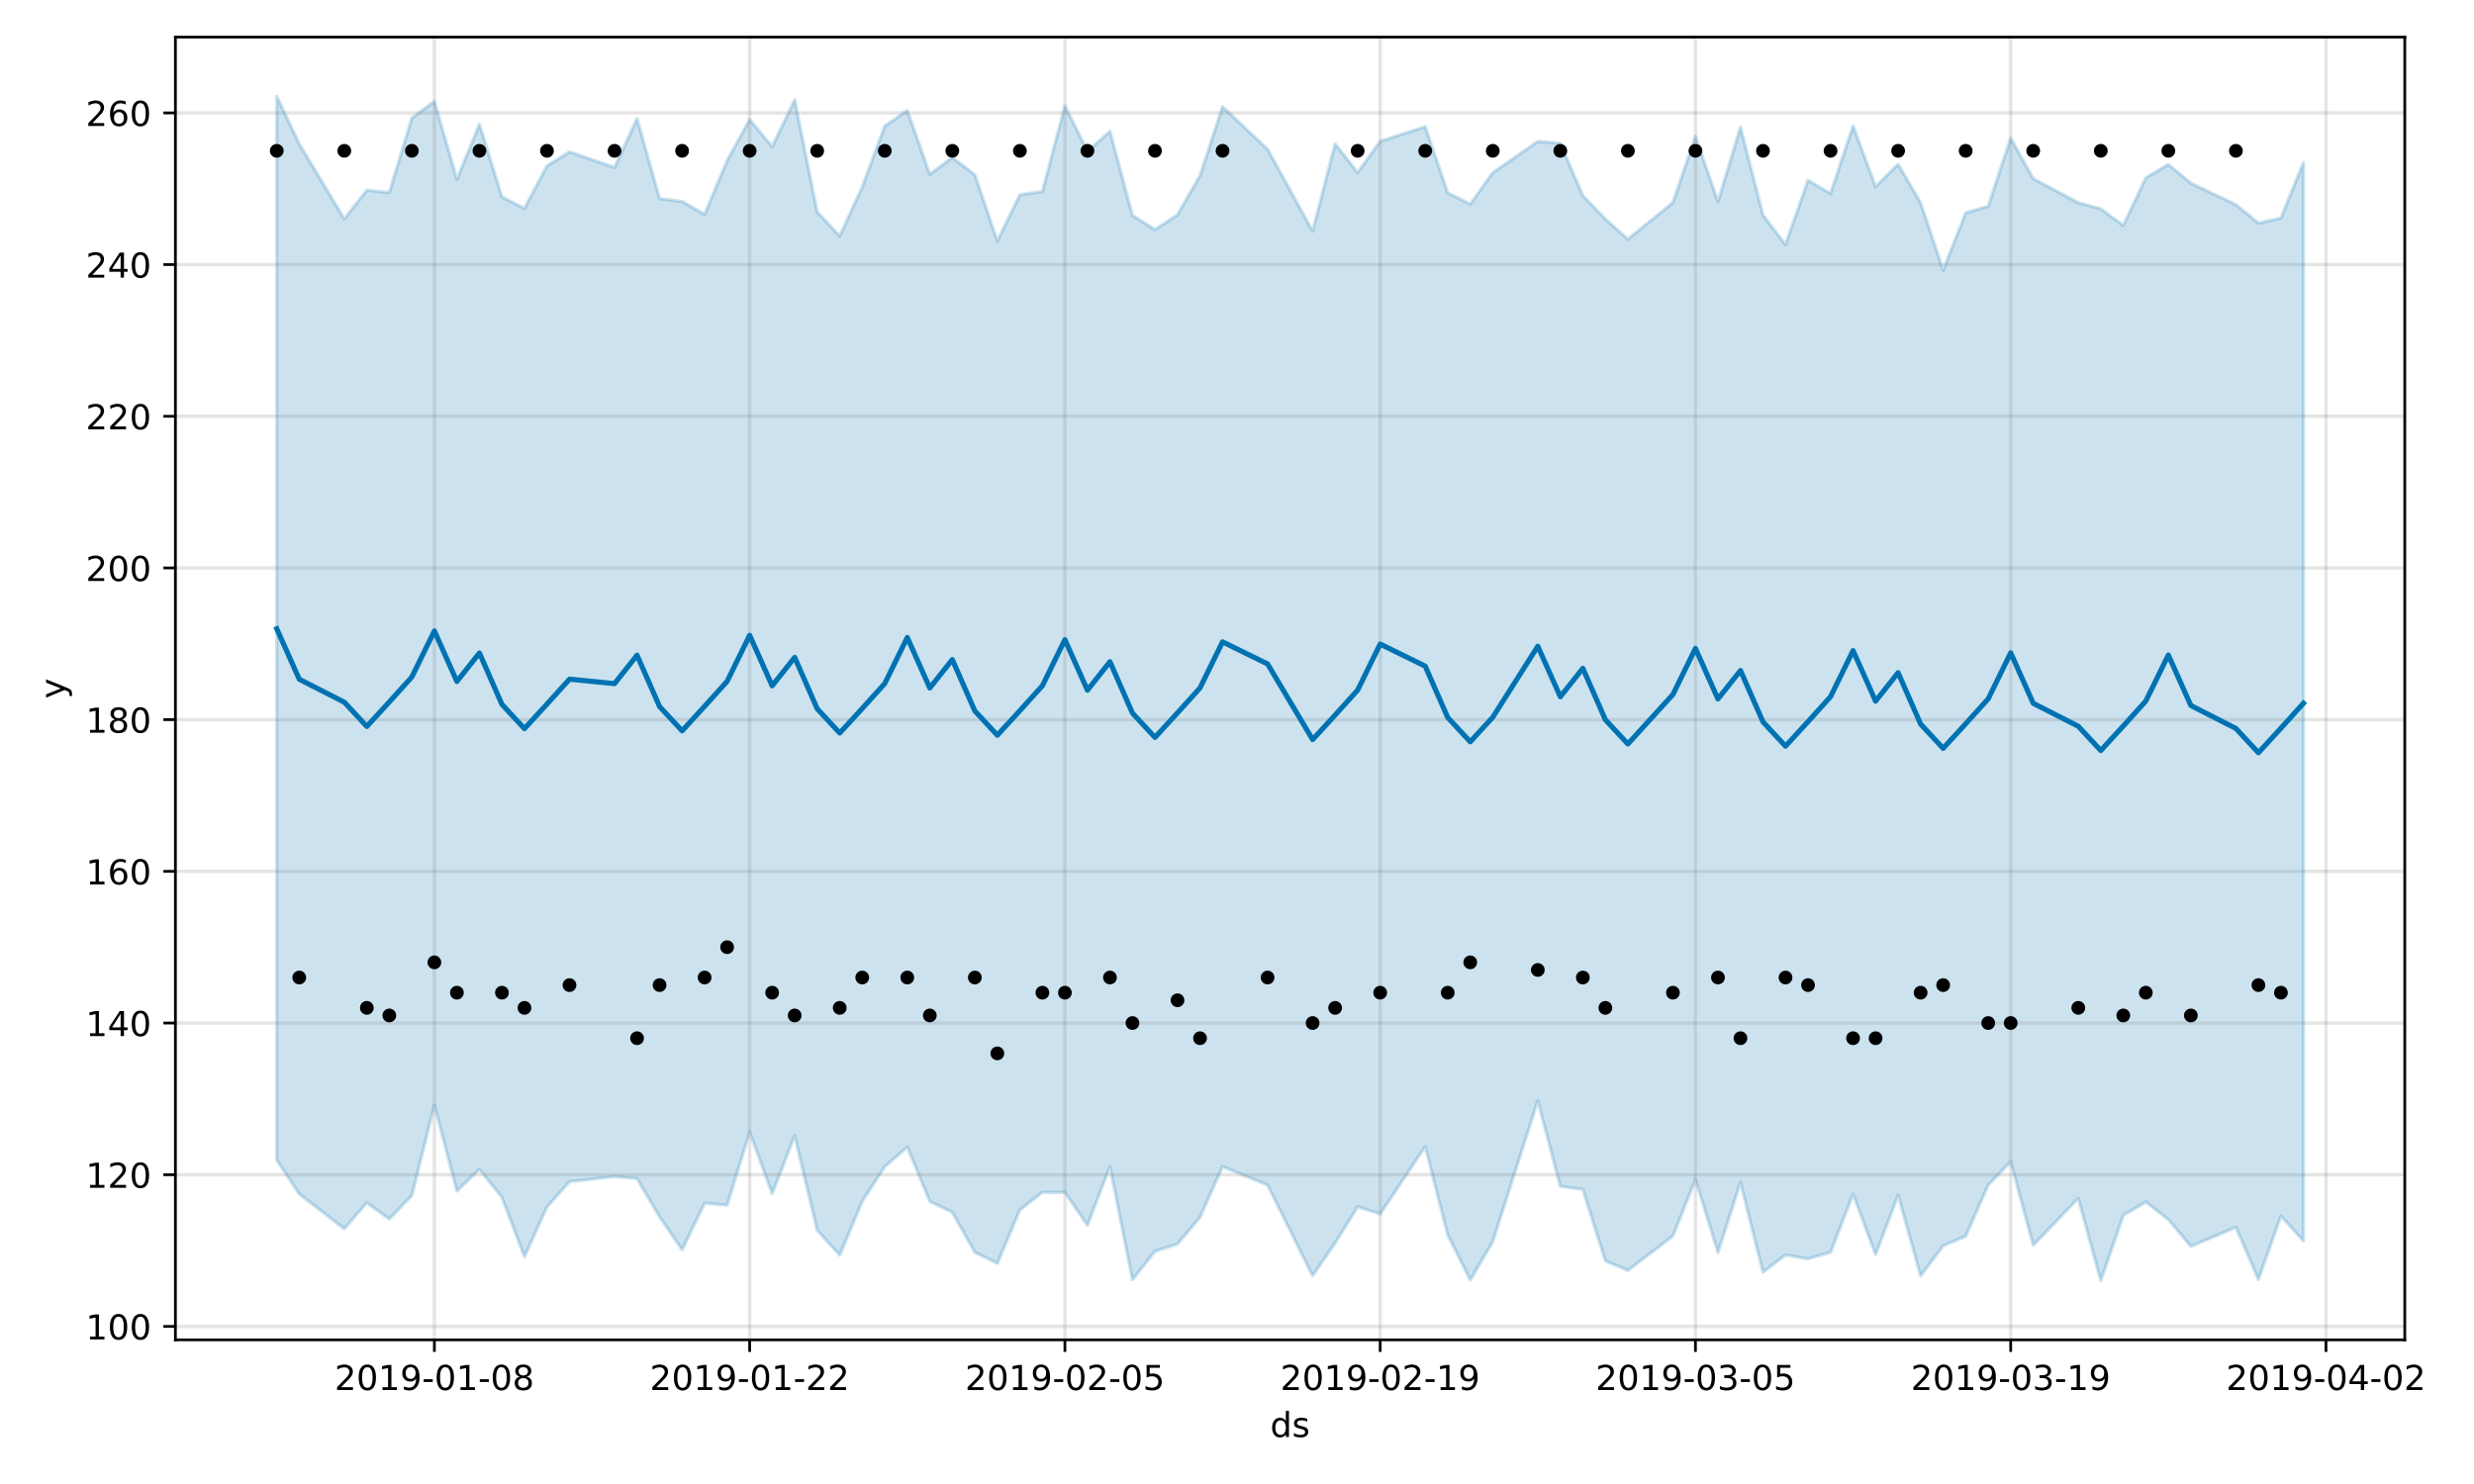 <?xml version="1.0" encoding="utf-8" standalone="no"?>
<!DOCTYPE svg PUBLIC "-//W3C//DTD SVG 1.1//EN"
  "http://www.w3.org/Graphics/SVG/1.1/DTD/svg11.dtd">
<!-- Created with matplotlib (https://matplotlib.org/) -->
<svg height="432pt" version="1.1" viewBox="0 0 720 432" width="720pt" xmlns="http://www.w3.org/2000/svg" xmlns:xlink="http://www.w3.org/1999/xlink">
 <defs>
  <style type="text/css">
*{stroke-linecap:butt;stroke-linejoin:round;}
  </style>
 </defs>
 <g id="figure_1">
  <g id="patch_1">
   <path d="M 0 432 
L 720 432 
L 720 0 
L 0 0 
z
" style="fill:#ffffff;"/>
  </g>
  <g id="axes_1">
   <g id="patch_2">
    <path d="M 51.05 390.04 
L 699.857 390.04 
L 699.857 10.8 
L 51.05 10.8 
z
" style="fill:#ffffff;"/>
   </g>
   <g id="PolyCollection_1">
    <defs>
     <path d="M 80.541 -403.962 
L 80.541 -94.329 
L 87.095 -84.42 
L 100.202 -74.292 
L 106.756 -81.876 
L 113.309 -77.112 
L 119.863 -84.005 
L 126.417 -110.288 
L 132.97 -85.303 
L 139.524 -91.617 
L 146.077 -83.42 
L 152.631 -66.187 
L 159.185 -80.624 
L 165.738 -88.008 
L 178.845 -89.482 
L 185.399 -88.886 
L 191.953 -77.776 
L 198.506 -68.164 
L 205.06 -81.708 
L 211.613 -81.183 
L 218.167 -102.446 
L 224.721 -84.527 
L 231.274 -101.37 
L 237.828 -73.856 
L 244.381 -66.621 
L 250.935 -82.275 
L 257.489 -92.359 
L 264.042 -98.105 
L 270.596 -82.26 
L 277.15 -79.098 
L 283.703 -67.437 
L 290.257 -64.248 
L 296.81 -79.76 
L 303.364 -84.911 
L 309.918 -84.879 
L 316.471 -75.334 
L 323.025 -92.404 
L 329.578 -59.464 
L 336.132 -67.742 
L 342.686 -69.881 
L 349.239 -77.648 
L 355.793 -92.385 
L 368.9 -87.018 
L 382.007 -60.613 
L 388.561 -70.166 
L 395.114 -80.692 
L 401.668 -78.612 
L 414.775 -98.223 
L 421.329 -72.513 
L 427.883 -59.352 
L 434.436 -70.549 
L 447.543 -111.569 
L 454.097 -86.638 
L 460.651 -85.751 
L 467.204 -64.939 
L 473.758 -62.167 
L 486.865 -72.183 
L 493.419 -88.655 
L 499.972 -67.426 
L 506.526 -87.795 
L 513.079 -61.684 
L 519.633 -66.649 
L 526.187 -65.567 
L 532.74 -67.45 
L 539.294 -84.355 
L 545.847 -66.795 
L 552.401 -84.058 
L 558.955 -60.572 
L 565.508 -69.362 
L 572.062 -72.117 
L 578.616 -87.032 
L 585.169 -93.804 
L 591.723 -69.492 
L 604.83 -83.149 
L 611.384 -59.198 
L 617.937 -78.224 
L 624.491 -82.105 
L 631.044 -76.986 
L 637.598 -69.177 
L 650.705 -74.734 
L 657.259 -59.528 
L 663.812 -78.037 
L 670.366 -70.747 
L 670.366 -384.684 
L 670.366 -384.684 
L 663.812 -368.532 
L 657.259 -367.051 
L 650.705 -372.425 
L 637.598 -378.675 
L 631.044 -384.131 
L 624.491 -380.229 
L 617.937 -366.36 
L 611.384 -371.208 
L 604.83 -373.003 
L 591.723 -379.995 
L 585.169 -391.754 
L 578.616 -372.003 
L 572.062 -370.017 
L 565.508 -353.325 
L 558.955 -372.971 
L 552.401 -384.17 
L 545.847 -377.689 
L 539.294 -395.362 
L 532.74 -375.651 
L 526.187 -379.505 
L 519.633 -360.803 
L 513.079 -369.397 
L 506.526 -394.95 
L 499.972 -373.289 
L 493.419 -392.345 
L 486.865 -373.047 
L 473.758 -362.366 
L 467.204 -368.241 
L 460.651 -375.062 
L 454.097 -390.274 
L 447.543 -390.826 
L 434.436 -381.725 
L 427.883 -372.571 
L 421.329 -375.88 
L 414.775 -395.126 
L 401.668 -390.869 
L 395.114 -381.763 
L 388.561 -390.121 
L 382.007 -364.737 
L 368.9 -388.558 
L 355.793 -400.92 
L 349.239 -380.92 
L 342.686 -369.478 
L 336.132 -365.158 
L 329.578 -369.292 
L 323.025 -393.773 
L 316.471 -387.956 
L 309.918 -401.193 
L 303.364 -376.258 
L 296.81 -375.306 
L 290.257 -361.855 
L 283.703 -381.124 
L 277.15 -386.17 
L 270.596 -381.259 
L 264.042 -399.832 
L 257.489 -395.312 
L 250.935 -377.587 
L 244.381 -363.301 
L 237.828 -370.303 
L 231.274 -402.946 
L 224.721 -389.294 
L 218.167 -397.215 
L 211.613 -385.216 
L 205.06 -369.594 
L 198.506 -373.355 
L 191.953 -374.201 
L 185.399 -397.464 
L 178.845 -383.261 
L 165.738 -387.783 
L 159.185 -383.701 
L 152.631 -371.343 
L 146.077 -374.663 
L 139.524 -395.828 
L 132.97 -379.796 
L 126.417 -402.475 
L 119.863 -397.676 
L 113.309 -375.949 
L 106.756 -376.642 
L 100.202 -368.278 
L 87.095 -390.109 
L 80.541 -403.962 
z
" id="m419f9f0b52" style="stroke:#0072b2;stroke-opacity:0.2;"/>
    </defs>
    <g clip-path="url(#p63f353ffbd)">
     <use style="fill:#0072b2;fill-opacity:0.2;stroke:#0072b2;stroke-opacity:0.2;" x="0" xlink:href="#m419f9f0b52" y="432"/>
    </g>
   </g>
   <g id="matplotlib.axis_1">
    <g id="xtick_1">
     <g id="line2d_1">
      <path clip-path="url(#p63f353ffbd)" d="M 126.417 390.04 
L 126.417 10.8 
" style="fill:none;stroke:#808080;stroke-linecap:square;stroke-opacity:0.2;"/>
     </g>
     <g id="line2d_2">
      <defs>
       <path d="M 0 0 
L 0 3.5 
" id="ma4533a8d5e" style="stroke:#000000;stroke-width:0.8;"/>
      </defs>
      <g>
       <use style="stroke:#000000;stroke-width:0.8;" x="126.417" xlink:href="#ma4533a8d5e" y="390.04"/>
      </g>
     </g>
     <g id="text_1">
      <!-- 2019-01-08 -->
      <defs>
       <path d="M 19.188 8.297 
L 53.609 8.297 
L 53.609 0 
L 7.328 0 
L 7.328 8.297 
Q 12.938 14.109 22.625 23.891 
Q 32.328 33.688 34.812 36.531 
Q 39.547 41.844 41.422 45.531 
Q 43.312 49.219 43.312 52.781 
Q 43.312 58.594 39.234 62.25 
Q 35.156 65.922 28.609 65.922 
Q 23.969 65.922 18.812 64.312 
Q 13.672 62.703 7.812 59.422 
L 7.812 69.391 
Q 13.766 71.781 18.938 73 
Q 24.125 74.219 28.422 74.219 
Q 39.75 74.219 46.484 68.547 
Q 53.219 62.891 53.219 53.422 
Q 53.219 48.922 51.531 44.891 
Q 49.859 40.875 45.406 35.406 
Q 44.188 33.984 37.641 27.219 
Q 31.109 20.453 19.188 8.297 
z
" id="DejaVuSans-50"/>
       <path d="M 31.781 66.406 
Q 24.172 66.406 20.328 58.906 
Q 16.5 51.422 16.5 36.375 
Q 16.5 21.391 20.328 13.891 
Q 24.172 6.391 31.781 6.391 
Q 39.453 6.391 43.281 13.891 
Q 47.125 21.391 47.125 36.375 
Q 47.125 51.422 43.281 58.906 
Q 39.453 66.406 31.781 66.406 
z
M 31.781 74.219 
Q 44.047 74.219 50.516 64.516 
Q 56.984 54.828 56.984 36.375 
Q 56.984 17.969 50.516 8.266 
Q 44.047 -1.422 31.781 -1.422 
Q 19.531 -1.422 13.062 8.266 
Q 6.594 17.969 6.594 36.375 
Q 6.594 54.828 13.062 64.516 
Q 19.531 74.219 31.781 74.219 
z
" id="DejaVuSans-48"/>
       <path d="M 12.406 8.297 
L 28.516 8.297 
L 28.516 63.922 
L 10.984 60.406 
L 10.984 69.391 
L 28.422 72.906 
L 38.281 72.906 
L 38.281 8.297 
L 54.391 8.297 
L 54.391 0 
L 12.406 0 
z
" id="DejaVuSans-49"/>
       <path d="M 10.984 1.516 
L 10.984 10.5 
Q 14.703 8.734 18.5 7.812 
Q 22.312 6.891 25.984 6.891 
Q 35.75 6.891 40.891 13.453 
Q 46.047 20.016 46.781 33.406 
Q 43.953 29.203 39.594 26.953 
Q 35.25 24.703 29.984 24.703 
Q 19.047 24.703 12.672 31.312 
Q 6.297 37.938 6.297 49.422 
Q 6.297 60.641 12.938 67.422 
Q 19.578 74.219 30.609 74.219 
Q 43.266 74.219 49.922 64.516 
Q 56.594 54.828 56.594 36.375 
Q 56.594 19.141 48.406 8.859 
Q 40.234 -1.422 26.422 -1.422 
Q 22.703 -1.422 18.891 -0.688 
Q 15.094 0.047 10.984 1.516 
z
M 30.609 32.422 
Q 37.25 32.422 41.125 36.953 
Q 45.016 41.5 45.016 49.422 
Q 45.016 57.281 41.125 61.844 
Q 37.25 66.406 30.609 66.406 
Q 23.969 66.406 20.094 61.844 
Q 16.219 57.281 16.219 49.422 
Q 16.219 41.5 20.094 36.953 
Q 23.969 32.422 30.609 32.422 
z
" id="DejaVuSans-57"/>
       <path d="M 4.891 31.391 
L 31.203 31.391 
L 31.203 23.391 
L 4.891 23.391 
z
" id="DejaVuSans-45"/>
       <path d="M 31.781 34.625 
Q 24.75 34.625 20.719 30.859 
Q 16.703 27.094 16.703 20.516 
Q 16.703 13.922 20.719 10.156 
Q 24.75 6.391 31.781 6.391 
Q 38.812 6.391 42.859 10.172 
Q 46.922 13.969 46.922 20.516 
Q 46.922 27.094 42.891 30.859 
Q 38.875 34.625 31.781 34.625 
z
M 21.922 38.812 
Q 15.578 40.375 12.031 44.719 
Q 8.5 49.078 8.5 55.328 
Q 8.5 64.062 14.719 69.141 
Q 20.953 74.219 31.781 74.219 
Q 42.672 74.219 48.875 69.141 
Q 55.078 64.062 55.078 55.328 
Q 55.078 49.078 51.531 44.719 
Q 48 40.375 41.703 38.812 
Q 48.828 37.156 52.797 32.312 
Q 56.781 27.484 56.781 20.516 
Q 56.781 9.906 50.312 4.234 
Q 43.844 -1.422 31.781 -1.422 
Q 19.734 -1.422 13.25 4.234 
Q 6.781 9.906 6.781 20.516 
Q 6.781 27.484 10.781 32.312 
Q 14.797 37.156 21.922 38.812 
z
M 18.312 54.391 
Q 18.312 48.734 21.844 45.562 
Q 25.391 42.391 31.781 42.391 
Q 38.141 42.391 41.719 45.562 
Q 45.312 48.734 45.312 54.391 
Q 45.312 60.062 41.719 63.234 
Q 38.141 66.406 31.781 66.406 
Q 25.391 66.406 21.844 63.234 
Q 18.312 60.062 18.312 54.391 
z
" id="DejaVuSans-56"/>
      </defs>
      <g transform="translate(97.359 404.638)scale(0.1 -0.1)">
       <use xlink:href="#DejaVuSans-50"/>
       <use x="63.623" xlink:href="#DejaVuSans-48"/>
       <use x="127.246" xlink:href="#DejaVuSans-49"/>
       <use x="190.869" xlink:href="#DejaVuSans-57"/>
       <use x="254.492" xlink:href="#DejaVuSans-45"/>
       <use x="290.576" xlink:href="#DejaVuSans-48"/>
       <use x="354.199" xlink:href="#DejaVuSans-49"/>
       <use x="417.822" xlink:href="#DejaVuSans-45"/>
       <use x="453.906" xlink:href="#DejaVuSans-48"/>
       <use x="517.529" xlink:href="#DejaVuSans-56"/>
      </g>
     </g>
    </g>
    <g id="xtick_2">
     <g id="line2d_3">
      <path clip-path="url(#p63f353ffbd)" d="M 218.167 390.04 
L 218.167 10.8 
" style="fill:none;stroke:#808080;stroke-linecap:square;stroke-opacity:0.2;"/>
     </g>
     <g id="line2d_4">
      <g>
       <use style="stroke:#000000;stroke-width:0.8;" x="218.167" xlink:href="#ma4533a8d5e" y="390.04"/>
      </g>
     </g>
     <g id="text_2">
      <!-- 2019-01-22 -->
      <g transform="translate(189.109 404.638)scale(0.1 -0.1)">
       <use xlink:href="#DejaVuSans-50"/>
       <use x="63.623" xlink:href="#DejaVuSans-48"/>
       <use x="127.246" xlink:href="#DejaVuSans-49"/>
       <use x="190.869" xlink:href="#DejaVuSans-57"/>
       <use x="254.492" xlink:href="#DejaVuSans-45"/>
       <use x="290.576" xlink:href="#DejaVuSans-48"/>
       <use x="354.199" xlink:href="#DejaVuSans-49"/>
       <use x="417.822" xlink:href="#DejaVuSans-45"/>
       <use x="453.906" xlink:href="#DejaVuSans-50"/>
       <use x="517.529" xlink:href="#DejaVuSans-50"/>
      </g>
     </g>
    </g>
    <g id="xtick_3">
     <g id="line2d_5">
      <path clip-path="url(#p63f353ffbd)" d="M 309.918 390.04 
L 309.918 10.8 
" style="fill:none;stroke:#808080;stroke-linecap:square;stroke-opacity:0.2;"/>
     </g>
     <g id="line2d_6">
      <g>
       <use style="stroke:#000000;stroke-width:0.8;" x="309.918" xlink:href="#ma4533a8d5e" y="390.04"/>
      </g>
     </g>
     <g id="text_3">
      <!-- 2019-02-05 -->
      <defs>
       <path d="M 10.797 72.906 
L 49.516 72.906 
L 49.516 64.594 
L 19.828 64.594 
L 19.828 46.734 
Q 21.969 47.469 24.109 47.828 
Q 26.266 48.188 28.422 48.188 
Q 40.625 48.188 47.75 41.5 
Q 54.891 34.812 54.891 23.391 
Q 54.891 11.625 47.562 5.094 
Q 40.234 -1.422 26.906 -1.422 
Q 22.312 -1.422 17.547 -0.641 
Q 12.797 0.141 7.719 1.703 
L 7.719 11.625 
Q 12.109 9.234 16.797 8.062 
Q 21.484 6.891 26.703 6.891 
Q 35.156 6.891 40.078 11.328 
Q 45.016 15.766 45.016 23.391 
Q 45.016 31 40.078 35.438 
Q 35.156 39.891 26.703 39.891 
Q 22.75 39.891 18.812 39.016 
Q 14.891 38.141 10.797 36.281 
z
" id="DejaVuSans-53"/>
      </defs>
      <g transform="translate(280.86 404.638)scale(0.1 -0.1)">
       <use xlink:href="#DejaVuSans-50"/>
       <use x="63.623" xlink:href="#DejaVuSans-48"/>
       <use x="127.246" xlink:href="#DejaVuSans-49"/>
       <use x="190.869" xlink:href="#DejaVuSans-57"/>
       <use x="254.492" xlink:href="#DejaVuSans-45"/>
       <use x="290.576" xlink:href="#DejaVuSans-48"/>
       <use x="354.199" xlink:href="#DejaVuSans-50"/>
       <use x="417.822" xlink:href="#DejaVuSans-45"/>
       <use x="453.906" xlink:href="#DejaVuSans-48"/>
       <use x="517.529" xlink:href="#DejaVuSans-53"/>
      </g>
     </g>
    </g>
    <g id="xtick_4">
     <g id="line2d_7">
      <path clip-path="url(#p63f353ffbd)" d="M 401.668 390.04 
L 401.668 10.8 
" style="fill:none;stroke:#808080;stroke-linecap:square;stroke-opacity:0.2;"/>
     </g>
     <g id="line2d_8">
      <g>
       <use style="stroke:#000000;stroke-width:0.8;" x="401.668" xlink:href="#ma4533a8d5e" y="390.04"/>
      </g>
     </g>
     <g id="text_4">
      <!-- 2019-02-19 -->
      <g transform="translate(372.61 404.638)scale(0.1 -0.1)">
       <use xlink:href="#DejaVuSans-50"/>
       <use x="63.623" xlink:href="#DejaVuSans-48"/>
       <use x="127.246" xlink:href="#DejaVuSans-49"/>
       <use x="190.869" xlink:href="#DejaVuSans-57"/>
       <use x="254.492" xlink:href="#DejaVuSans-45"/>
       <use x="290.576" xlink:href="#DejaVuSans-48"/>
       <use x="354.199" xlink:href="#DejaVuSans-50"/>
       <use x="417.822" xlink:href="#DejaVuSans-45"/>
       <use x="453.906" xlink:href="#DejaVuSans-49"/>
       <use x="517.529" xlink:href="#DejaVuSans-57"/>
      </g>
     </g>
    </g>
    <g id="xtick_5">
     <g id="line2d_9">
      <path clip-path="url(#p63f353ffbd)" d="M 493.419 390.04 
L 493.419 10.8 
" style="fill:none;stroke:#808080;stroke-linecap:square;stroke-opacity:0.2;"/>
     </g>
     <g id="line2d_10">
      <g>
       <use style="stroke:#000000;stroke-width:0.8;" x="493.419" xlink:href="#ma4533a8d5e" y="390.04"/>
      </g>
     </g>
     <g id="text_5">
      <!-- 2019-03-05 -->
      <defs>
       <path d="M 40.578 39.312 
Q 47.656 37.797 51.625 33 
Q 55.609 28.219 55.609 21.188 
Q 55.609 10.406 48.188 4.484 
Q 40.766 -1.422 27.094 -1.422 
Q 22.516 -1.422 17.656 -0.516 
Q 12.797 0.391 7.625 2.203 
L 7.625 11.719 
Q 11.719 9.328 16.594 8.109 
Q 21.484 6.891 26.812 6.891 
Q 36.078 6.891 40.938 10.547 
Q 45.797 14.203 45.797 21.188 
Q 45.797 27.641 41.281 31.266 
Q 36.766 34.906 28.719 34.906 
L 20.219 34.906 
L 20.219 43.016 
L 29.109 43.016 
Q 36.375 43.016 40.234 45.922 
Q 44.094 48.828 44.094 54.297 
Q 44.094 59.906 40.109 62.906 
Q 36.141 65.922 28.719 65.922 
Q 24.656 65.922 20.016 65.031 
Q 15.375 64.156 9.812 62.312 
L 9.812 71.094 
Q 15.438 72.656 20.344 73.438 
Q 25.25 74.219 29.594 74.219 
Q 40.828 74.219 47.359 69.109 
Q 53.906 64.016 53.906 55.328 
Q 53.906 49.266 50.438 45.094 
Q 46.969 40.922 40.578 39.312 
z
" id="DejaVuSans-51"/>
      </defs>
      <g transform="translate(464.361 404.638)scale(0.1 -0.1)">
       <use xlink:href="#DejaVuSans-50"/>
       <use x="63.623" xlink:href="#DejaVuSans-48"/>
       <use x="127.246" xlink:href="#DejaVuSans-49"/>
       <use x="190.869" xlink:href="#DejaVuSans-57"/>
       <use x="254.492" xlink:href="#DejaVuSans-45"/>
       <use x="290.576" xlink:href="#DejaVuSans-48"/>
       <use x="354.199" xlink:href="#DejaVuSans-51"/>
       <use x="417.822" xlink:href="#DejaVuSans-45"/>
       <use x="453.906" xlink:href="#DejaVuSans-48"/>
       <use x="517.529" xlink:href="#DejaVuSans-53"/>
      </g>
     </g>
    </g>
    <g id="xtick_6">
     <g id="line2d_11">
      <path clip-path="url(#p63f353ffbd)" d="M 585.169 390.04 
L 585.169 10.8 
" style="fill:none;stroke:#808080;stroke-linecap:square;stroke-opacity:0.2;"/>
     </g>
     <g id="line2d_12">
      <g>
       <use style="stroke:#000000;stroke-width:0.8;" x="585.169" xlink:href="#ma4533a8d5e" y="390.04"/>
      </g>
     </g>
     <g id="text_6">
      <!-- 2019-03-19 -->
      <g transform="translate(556.111 404.638)scale(0.1 -0.1)">
       <use xlink:href="#DejaVuSans-50"/>
       <use x="63.623" xlink:href="#DejaVuSans-48"/>
       <use x="127.246" xlink:href="#DejaVuSans-49"/>
       <use x="190.869" xlink:href="#DejaVuSans-57"/>
       <use x="254.492" xlink:href="#DejaVuSans-45"/>
       <use x="290.576" xlink:href="#DejaVuSans-48"/>
       <use x="354.199" xlink:href="#DejaVuSans-51"/>
       <use x="417.822" xlink:href="#DejaVuSans-45"/>
       <use x="453.906" xlink:href="#DejaVuSans-49"/>
       <use x="517.529" xlink:href="#DejaVuSans-57"/>
      </g>
     </g>
    </g>
    <g id="xtick_7">
     <g id="line2d_13">
      <path clip-path="url(#p63f353ffbd)" d="M 676.92 390.04 
L 676.92 10.8 
" style="fill:none;stroke:#808080;stroke-linecap:square;stroke-opacity:0.2;"/>
     </g>
     <g id="line2d_14">
      <g>
       <use style="stroke:#000000;stroke-width:0.8;" x="676.92" xlink:href="#ma4533a8d5e" y="390.04"/>
      </g>
     </g>
     <g id="text_7">
      <!-- 2019-04-02 -->
      <defs>
       <path d="M 37.797 64.312 
L 12.891 25.391 
L 37.797 25.391 
z
M 35.203 72.906 
L 47.609 72.906 
L 47.609 25.391 
L 58.016 25.391 
L 58.016 17.188 
L 47.609 17.188 
L 47.609 0 
L 37.797 0 
L 37.797 17.188 
L 4.891 17.188 
L 4.891 26.703 
z
" id="DejaVuSans-52"/>
      </defs>
      <g transform="translate(647.862 404.638)scale(0.1 -0.1)">
       <use xlink:href="#DejaVuSans-50"/>
       <use x="63.623" xlink:href="#DejaVuSans-48"/>
       <use x="127.246" xlink:href="#DejaVuSans-49"/>
       <use x="190.869" xlink:href="#DejaVuSans-57"/>
       <use x="254.492" xlink:href="#DejaVuSans-45"/>
       <use x="290.576" xlink:href="#DejaVuSans-48"/>
       <use x="354.199" xlink:href="#DejaVuSans-52"/>
       <use x="417.822" xlink:href="#DejaVuSans-45"/>
       <use x="453.906" xlink:href="#DejaVuSans-48"/>
       <use x="517.529" xlink:href="#DejaVuSans-50"/>
      </g>
     </g>
    </g>
    <g id="text_8">
     <!-- ds -->
     <defs>
      <path d="M 45.406 46.391 
L 45.406 75.984 
L 54.391 75.984 
L 54.391 0 
L 45.406 0 
L 45.406 8.203 
Q 42.578 3.328 38.25 0.953 
Q 33.938 -1.422 27.875 -1.422 
Q 17.969 -1.422 11.734 6.484 
Q 5.516 14.406 5.516 27.297 
Q 5.516 40.188 11.734 48.094 
Q 17.969 56 27.875 56 
Q 33.938 56 38.25 53.625 
Q 42.578 51.266 45.406 46.391 
z
M 14.797 27.297 
Q 14.797 17.391 18.875 11.75 
Q 22.953 6.109 30.078 6.109 
Q 37.203 6.109 41.297 11.75 
Q 45.406 17.391 45.406 27.297 
Q 45.406 37.203 41.297 42.844 
Q 37.203 48.484 30.078 48.484 
Q 22.953 48.484 18.875 42.844 
Q 14.797 37.203 14.797 27.297 
z
" id="DejaVuSans-100"/>
      <path d="M 44.281 53.078 
L 44.281 44.578 
Q 40.484 46.531 36.375 47.5 
Q 32.281 48.484 27.875 48.484 
Q 21.188 48.484 17.844 46.438 
Q 14.5 44.391 14.5 40.281 
Q 14.5 37.156 16.891 35.375 
Q 19.281 33.594 26.516 31.984 
L 29.594 31.297 
Q 39.156 29.25 43.188 25.516 
Q 47.219 21.781 47.219 15.094 
Q 47.219 7.469 41.188 3.016 
Q 35.156 -1.422 24.609 -1.422 
Q 20.219 -1.422 15.453 -0.562 
Q 10.688 0.297 5.422 2 
L 5.422 11.281 
Q 10.406 8.688 15.234 7.391 
Q 20.062 6.109 24.812 6.109 
Q 31.156 6.109 34.562 8.281 
Q 37.984 10.453 37.984 14.406 
Q 37.984 18.062 35.516 20.016 
Q 33.062 21.969 24.703 23.781 
L 21.578 24.516 
Q 13.234 26.266 9.516 29.906 
Q 5.812 33.547 5.812 39.891 
Q 5.812 47.609 11.281 51.797 
Q 16.75 56 26.812 56 
Q 31.781 56 36.172 55.266 
Q 40.578 54.547 44.281 53.078 
z
" id="DejaVuSans-115"/>
     </defs>
     <g transform="translate(369.675 418.317)scale(0.1 -0.1)">
      <use xlink:href="#DejaVuSans-100"/>
      <use x="63.477" xlink:href="#DejaVuSans-115"/>
     </g>
    </g>
   </g>
   <g id="matplotlib.axis_2">
    <g id="ytick_1">
     <g id="line2d_15">
      <path clip-path="url(#p63f353ffbd)" d="M 51.05 386.124 
L 699.857 386.124 
" style="fill:none;stroke:#808080;stroke-linecap:square;stroke-opacity:0.2;"/>
     </g>
     <g id="line2d_16">
      <defs>
       <path d="M 0 0 
L -3.5 0 
" id="md267c5e82d" style="stroke:#000000;stroke-width:0.8;"/>
      </defs>
      <g>
       <use style="stroke:#000000;stroke-width:0.8;" x="51.05" xlink:href="#md267c5e82d" y="386.124"/>
      </g>
     </g>
     <g id="text_9">
      <!-- 100 -->
      <g transform="translate(24.962 389.923)scale(0.1 -0.1)">
       <use xlink:href="#DejaVuSans-49"/>
       <use x="63.623" xlink:href="#DejaVuSans-48"/>
       <use x="127.246" xlink:href="#DejaVuSans-48"/>
      </g>
     </g>
    </g>
    <g id="ytick_2">
     <g id="line2d_17">
      <path clip-path="url(#p63f353ffbd)" d="M 51.05 341.967 
L 699.857 341.967 
" style="fill:none;stroke:#808080;stroke-linecap:square;stroke-opacity:0.2;"/>
     </g>
     <g id="line2d_18">
      <g>
       <use style="stroke:#000000;stroke-width:0.8;" x="51.05" xlink:href="#md267c5e82d" y="341.967"/>
      </g>
     </g>
     <g id="text_10">
      <!-- 120 -->
      <g transform="translate(24.962 345.766)scale(0.1 -0.1)">
       <use xlink:href="#DejaVuSans-49"/>
       <use x="63.623" xlink:href="#DejaVuSans-50"/>
       <use x="127.246" xlink:href="#DejaVuSans-48"/>
      </g>
     </g>
    </g>
    <g id="ytick_3">
     <g id="line2d_19">
      <path clip-path="url(#p63f353ffbd)" d="M 51.05 297.809 
L 699.857 297.809 
" style="fill:none;stroke:#808080;stroke-linecap:square;stroke-opacity:0.2;"/>
     </g>
     <g id="line2d_20">
      <g>
       <use style="stroke:#000000;stroke-width:0.8;" x="51.05" xlink:href="#md267c5e82d" y="297.809"/>
      </g>
     </g>
     <g id="text_11">
      <!-- 140 -->
      <g transform="translate(24.962 301.608)scale(0.1 -0.1)">
       <use xlink:href="#DejaVuSans-49"/>
       <use x="63.623" xlink:href="#DejaVuSans-52"/>
       <use x="127.246" xlink:href="#DejaVuSans-48"/>
      </g>
     </g>
    </g>
    <g id="ytick_4">
     <g id="line2d_21">
      <path clip-path="url(#p63f353ffbd)" d="M 51.05 253.651 
L 699.857 253.651 
" style="fill:none;stroke:#808080;stroke-linecap:square;stroke-opacity:0.2;"/>
     </g>
     <g id="line2d_22">
      <g>
       <use style="stroke:#000000;stroke-width:0.8;" x="51.05" xlink:href="#md267c5e82d" y="253.651"/>
      </g>
     </g>
     <g id="text_12">
      <!-- 160 -->
      <defs>
       <path d="M 33.016 40.375 
Q 26.375 40.375 22.484 35.828 
Q 18.609 31.297 18.609 23.391 
Q 18.609 15.531 22.484 10.953 
Q 26.375 6.391 33.016 6.391 
Q 39.656 6.391 43.531 10.953 
Q 47.406 15.531 47.406 23.391 
Q 47.406 31.297 43.531 35.828 
Q 39.656 40.375 33.016 40.375 
z
M 52.594 71.297 
L 52.594 62.312 
Q 48.875 64.062 45.094 64.984 
Q 41.312 65.922 37.594 65.922 
Q 27.828 65.922 22.672 59.328 
Q 17.531 52.734 16.797 39.406 
Q 19.672 43.656 24.016 45.922 
Q 28.375 48.188 33.594 48.188 
Q 44.578 48.188 50.953 41.516 
Q 57.328 34.859 57.328 23.391 
Q 57.328 12.156 50.688 5.359 
Q 44.047 -1.422 33.016 -1.422 
Q 20.359 -1.422 13.672 8.266 
Q 6.984 17.969 6.984 36.375 
Q 6.984 53.656 15.188 63.938 
Q 23.391 74.219 37.203 74.219 
Q 40.922 74.219 44.703 73.484 
Q 48.484 72.75 52.594 71.297 
z
" id="DejaVuSans-54"/>
      </defs>
      <g transform="translate(24.962 257.451)scale(0.1 -0.1)">
       <use xlink:href="#DejaVuSans-49"/>
       <use x="63.623" xlink:href="#DejaVuSans-54"/>
       <use x="127.246" xlink:href="#DejaVuSans-48"/>
      </g>
     </g>
    </g>
    <g id="ytick_5">
     <g id="line2d_23">
      <path clip-path="url(#p63f353ffbd)" d="M 51.05 209.494 
L 699.857 209.494 
" style="fill:none;stroke:#808080;stroke-linecap:square;stroke-opacity:0.2;"/>
     </g>
     <g id="line2d_24">
      <g>
       <use style="stroke:#000000;stroke-width:0.8;" x="51.05" xlink:href="#md267c5e82d" y="209.494"/>
      </g>
     </g>
     <g id="text_13">
      <!-- 180 -->
      <g transform="translate(24.962 213.293)scale(0.1 -0.1)">
       <use xlink:href="#DejaVuSans-49"/>
       <use x="63.623" xlink:href="#DejaVuSans-56"/>
       <use x="127.246" xlink:href="#DejaVuSans-48"/>
      </g>
     </g>
    </g>
    <g id="ytick_6">
     <g id="line2d_25">
      <path clip-path="url(#p63f353ffbd)" d="M 51.05 165.336 
L 699.857 165.336 
" style="fill:none;stroke:#808080;stroke-linecap:square;stroke-opacity:0.2;"/>
     </g>
     <g id="line2d_26">
      <g>
       <use style="stroke:#000000;stroke-width:0.8;" x="51.05" xlink:href="#md267c5e82d" y="165.336"/>
      </g>
     </g>
     <g id="text_14">
      <!-- 200 -->
      <g transform="translate(24.962 169.135)scale(0.1 -0.1)">
       <use xlink:href="#DejaVuSans-50"/>
       <use x="63.623" xlink:href="#DejaVuSans-48"/>
       <use x="127.246" xlink:href="#DejaVuSans-48"/>
      </g>
     </g>
    </g>
    <g id="ytick_7">
     <g id="line2d_27">
      <path clip-path="url(#p63f353ffbd)" d="M 51.05 121.179 
L 699.857 121.179 
" style="fill:none;stroke:#808080;stroke-linecap:square;stroke-opacity:0.2;"/>
     </g>
     <g id="line2d_28">
      <g>
       <use style="stroke:#000000;stroke-width:0.8;" x="51.05" xlink:href="#md267c5e82d" y="121.179"/>
      </g>
     </g>
     <g id="text_15">
      <!-- 220 -->
      <g transform="translate(24.962 124.978)scale(0.1 -0.1)">
       <use xlink:href="#DejaVuSans-50"/>
       <use x="63.623" xlink:href="#DejaVuSans-50"/>
       <use x="127.246" xlink:href="#DejaVuSans-48"/>
      </g>
     </g>
    </g>
    <g id="ytick_8">
     <g id="line2d_29">
      <path clip-path="url(#p63f353ffbd)" d="M 51.05 77.021 
L 699.857 77.021 
" style="fill:none;stroke:#808080;stroke-linecap:square;stroke-opacity:0.2;"/>
     </g>
     <g id="line2d_30">
      <g>
       <use style="stroke:#000000;stroke-width:0.8;" x="51.05" xlink:href="#md267c5e82d" y="77.021"/>
      </g>
     </g>
     <g id="text_16">
      <!-- 240 -->
      <g transform="translate(24.962 80.82)scale(0.1 -0.1)">
       <use xlink:href="#DejaVuSans-50"/>
       <use x="63.623" xlink:href="#DejaVuSans-52"/>
       <use x="127.246" xlink:href="#DejaVuSans-48"/>
      </g>
     </g>
    </g>
    <g id="ytick_9">
     <g id="line2d_31">
      <path clip-path="url(#p63f353ffbd)" d="M 51.05 32.863 
L 699.857 32.863 
" style="fill:none;stroke:#808080;stroke-linecap:square;stroke-opacity:0.2;"/>
     </g>
     <g id="line2d_32">
      <g>
       <use style="stroke:#000000;stroke-width:0.8;" x="51.05" xlink:href="#md267c5e82d" y="32.863"/>
      </g>
     </g>
     <g id="text_17">
      <!-- 260 -->
      <g transform="translate(24.962 36.663)scale(0.1 -0.1)">
       <use xlink:href="#DejaVuSans-50"/>
       <use x="63.623" xlink:href="#DejaVuSans-54"/>
       <use x="127.246" xlink:href="#DejaVuSans-48"/>
      </g>
     </g>
    </g>
    <g id="text_18">
     <!-- y -->
     <defs>
      <path d="M 32.172 -5.078 
Q 28.375 -14.844 24.75 -17.812 
Q 21.141 -20.797 15.094 -20.797 
L 7.906 -20.797 
L 7.906 -13.281 
L 13.188 -13.281 
Q 16.891 -13.281 18.938 -11.516 
Q 21 -9.766 23.484 -3.219 
L 25.094 0.875 
L 2.984 54.688 
L 12.5 54.688 
L 29.594 11.922 
L 46.688 54.688 
L 56.203 54.688 
z
" id="DejaVuSans-121"/>
     </defs>
     <g transform="translate(18.883 203.379)rotate(-90)scale(0.1 -0.1)">
      <use xlink:href="#DejaVuSans-121"/>
     </g>
    </g>
   </g>
   <g id="line2d_33">
    <defs>
     <path d="M 0 1.5 
C 0.398 1.5 0.779 1.342 1.061 1.061 
C 1.342 0.779 1.5 0.398 1.5 0 
C 1.5 -0.398 1.342 -0.779 1.061 -1.061 
C 0.779 -1.342 0.398 -1.5 0 -1.5 
C -0.398 -1.5 -0.779 -1.342 -1.061 -1.061 
C -1.342 -0.779 -1.5 -0.398 -1.5 0 
C -1.5 0.398 -1.342 0.779 -1.061 1.061 
C -0.779 1.342 -0.398 1.5 0 1.5 
z
" id="mf64f64a095" style="stroke:#000000;"/>
    </defs>
    <g clip-path="url(#p63f353ffbd)">
     <use style="stroke:#000000;" x="80.541" xlink:href="#mf64f64a095" y="43.903"/>
     <use style="stroke:#000000;" x="87.095" xlink:href="#mf64f64a095" y="284.562"/>
     <use style="stroke:#000000;" x="100.202" xlink:href="#mf64f64a095" y="43.903"/>
     <use style="stroke:#000000;" x="106.756" xlink:href="#mf64f64a095" y="293.393"/>
     <use style="stroke:#000000;" x="113.309" xlink:href="#mf64f64a095" y="295.601"/>
     <use style="stroke:#000000;" x="119.863" xlink:href="#mf64f64a095" y="43.903"/>
     <use style="stroke:#000000;" x="126.417" xlink:href="#mf64f64a095" y="280.146"/>
     <use style="stroke:#000000;" x="132.97" xlink:href="#mf64f64a095" y="288.977"/>
     <use style="stroke:#000000;" x="139.524" xlink:href="#mf64f64a095" y="43.903"/>
     <use style="stroke:#000000;" x="146.077" xlink:href="#mf64f64a095" y="288.977"/>
     <use style="stroke:#000000;" x="152.631" xlink:href="#mf64f64a095" y="293.393"/>
     <use style="stroke:#000000;" x="159.185" xlink:href="#mf64f64a095" y="43.903"/>
     <use style="stroke:#000000;" x="165.738" xlink:href="#mf64f64a095" y="286.77"/>
     <use style="stroke:#000000;" x="178.845" xlink:href="#mf64f64a095" y="43.903"/>
     <use style="stroke:#000000;" x="185.399" xlink:href="#mf64f64a095" y="302.225"/>
     <use style="stroke:#000000;" x="191.953" xlink:href="#mf64f64a095" y="286.77"/>
     <use style="stroke:#000000;" x="198.506" xlink:href="#mf64f64a095" y="43.903"/>
     <use style="stroke:#000000;" x="205.06" xlink:href="#mf64f64a095" y="284.562"/>
     <use style="stroke:#000000;" x="211.613" xlink:href="#mf64f64a095" y="275.73"/>
     <use style="stroke:#000000;" x="218.167" xlink:href="#mf64f64a095" y="43.903"/>
     <use style="stroke:#000000;" x="224.721" xlink:href="#mf64f64a095" y="288.977"/>
     <use style="stroke:#000000;" x="231.274" xlink:href="#mf64f64a095" y="295.601"/>
     <use style="stroke:#000000;" x="237.828" xlink:href="#mf64f64a095" y="43.903"/>
     <use style="stroke:#000000;" x="244.381" xlink:href="#mf64f64a095" y="293.393"/>
     <use style="stroke:#000000;" x="250.935" xlink:href="#mf64f64a095" y="284.562"/>
     <use style="stroke:#000000;" x="257.489" xlink:href="#mf64f64a095" y="43.903"/>
     <use style="stroke:#000000;" x="264.042" xlink:href="#mf64f64a095" y="284.562"/>
     <use style="stroke:#000000;" x="270.596" xlink:href="#mf64f64a095" y="295.601"/>
     <use style="stroke:#000000;" x="277.15" xlink:href="#mf64f64a095" y="43.903"/>
     <use style="stroke:#000000;" x="283.703" xlink:href="#mf64f64a095" y="284.562"/>
     <use style="stroke:#000000;" x="290.257" xlink:href="#mf64f64a095" y="306.64"/>
     <use style="stroke:#000000;" x="296.81" xlink:href="#mf64f64a095" y="43.903"/>
     <use style="stroke:#000000;" x="303.364" xlink:href="#mf64f64a095" y="288.977"/>
     <use style="stroke:#000000;" x="309.918" xlink:href="#mf64f64a095" y="288.977"/>
     <use style="stroke:#000000;" x="316.471" xlink:href="#mf64f64a095" y="43.903"/>
     <use style="stroke:#000000;" x="323.025" xlink:href="#mf64f64a095" y="284.562"/>
     <use style="stroke:#000000;" x="329.578" xlink:href="#mf64f64a095" y="297.809"/>
     <use style="stroke:#000000;" x="336.132" xlink:href="#mf64f64a095" y="43.903"/>
     <use style="stroke:#000000;" x="342.686" xlink:href="#mf64f64a095" y="291.185"/>
     <use style="stroke:#000000;" x="349.239" xlink:href="#mf64f64a095" y="302.225"/>
     <use style="stroke:#000000;" x="355.793" xlink:href="#mf64f64a095" y="43.903"/>
     <use style="stroke:#000000;" x="368.9" xlink:href="#mf64f64a095" y="284.562"/>
     <use style="stroke:#000000;" x="382.007" xlink:href="#mf64f64a095" y="297.809"/>
     <use style="stroke:#000000;" x="388.561" xlink:href="#mf64f64a095" y="293.393"/>
     <use style="stroke:#000000;" x="395.114" xlink:href="#mf64f64a095" y="43.903"/>
     <use style="stroke:#000000;" x="401.668" xlink:href="#mf64f64a095" y="288.977"/>
     <use style="stroke:#000000;" x="414.775" xlink:href="#mf64f64a095" y="43.903"/>
     <use style="stroke:#000000;" x="421.329" xlink:href="#mf64f64a095" y="288.977"/>
     <use style="stroke:#000000;" x="427.883" xlink:href="#mf64f64a095" y="280.146"/>
     <use style="stroke:#000000;" x="434.436" xlink:href="#mf64f64a095" y="43.903"/>
     <use style="stroke:#000000;" x="447.543" xlink:href="#mf64f64a095" y="282.354"/>
     <use style="stroke:#000000;" x="454.097" xlink:href="#mf64f64a095" y="43.903"/>
     <use style="stroke:#000000;" x="460.651" xlink:href="#mf64f64a095" y="284.562"/>
     <use style="stroke:#000000;" x="467.204" xlink:href="#mf64f64a095" y="293.393"/>
     <use style="stroke:#000000;" x="473.758" xlink:href="#mf64f64a095" y="43.903"/>
     <use style="stroke:#000000;" x="486.865" xlink:href="#mf64f64a095" y="288.977"/>
     <use style="stroke:#000000;" x="493.419" xlink:href="#mf64f64a095" y="43.903"/>
     <use style="stroke:#000000;" x="499.972" xlink:href="#mf64f64a095" y="284.562"/>
     <use style="stroke:#000000;" x="506.526" xlink:href="#mf64f64a095" y="302.225"/>
     <use style="stroke:#000000;" x="513.079" xlink:href="#mf64f64a095" y="43.903"/>
     <use style="stroke:#000000;" x="519.633" xlink:href="#mf64f64a095" y="284.562"/>
     <use style="stroke:#000000;" x="526.187" xlink:href="#mf64f64a095" y="286.77"/>
     <use style="stroke:#000000;" x="532.74" xlink:href="#mf64f64a095" y="43.903"/>
     <use style="stroke:#000000;" x="539.294" xlink:href="#mf64f64a095" y="302.225"/>
     <use style="stroke:#000000;" x="545.847" xlink:href="#mf64f64a095" y="302.225"/>
     <use style="stroke:#000000;" x="552.401" xlink:href="#mf64f64a095" y="43.903"/>
     <use style="stroke:#000000;" x="558.955" xlink:href="#mf64f64a095" y="288.977"/>
     <use style="stroke:#000000;" x="565.508" xlink:href="#mf64f64a095" y="286.77"/>
     <use style="stroke:#000000;" x="572.062" xlink:href="#mf64f64a095" y="43.903"/>
     <use style="stroke:#000000;" x="578.616" xlink:href="#mf64f64a095" y="297.809"/>
     <use style="stroke:#000000;" x="585.169" xlink:href="#mf64f64a095" y="297.809"/>
     <use style="stroke:#000000;" x="591.723" xlink:href="#mf64f64a095" y="43.903"/>
     <use style="stroke:#000000;" x="604.83" xlink:href="#mf64f64a095" y="293.393"/>
     <use style="stroke:#000000;" x="611.384" xlink:href="#mf64f64a095" y="43.903"/>
     <use style="stroke:#000000;" x="617.937" xlink:href="#mf64f64a095" y="295.601"/>
     <use style="stroke:#000000;" x="624.491" xlink:href="#mf64f64a095" y="288.977"/>
     <use style="stroke:#000000;" x="631.044" xlink:href="#mf64f64a095" y="43.903"/>
     <use style="stroke:#000000;" x="637.598" xlink:href="#mf64f64a095" y="295.601"/>
     <use style="stroke:#000000;" x="650.705" xlink:href="#mf64f64a095" y="43.903"/>
     <use style="stroke:#000000;" x="657.259" xlink:href="#mf64f64a095" y="286.77"/>
     <use style="stroke:#000000;" x="663.812" xlink:href="#mf64f64a095" y="288.977"/>
    </g>
   </g>
   <g id="line2d_34">
    <path clip-path="url(#p63f353ffbd)" d="M 80.541 183.029 
L 87.095 197.727 
L 100.202 204.408 
L 106.756 211.472 
L 113.309 204.329 
L 119.863 197.069 
L 126.417 183.666 
L 132.97 198.364 
L 139.524 190.094 
L 146.077 205.046 
L 152.631 212.109 
L 159.185 204.967 
L 165.738 197.706 
L 178.845 199.001 
L 185.399 190.731 
L 191.953 205.683 
L 198.506 212.746 
L 205.06 205.604 
L 211.613 198.343 
L 218.167 184.941 
L 224.721 199.638 
L 231.274 191.368 
L 237.828 206.32 
L 244.381 213.384 
L 250.935 206.241 
L 257.489 198.98 
L 264.042 185.578 
L 270.596 200.276 
L 277.15 192.005 
L 283.703 206.957 
L 290.257 214.021 
L 296.81 206.878 
L 303.364 199.618 
L 309.918 186.215 
L 316.471 200.913 
L 323.025 192.643 
L 329.578 207.595 
L 336.132 214.658 
L 342.686 207.516 
L 349.239 200.255 
L 355.793 186.852 
L 368.9 193.28 
L 382.007 215.295 
L 388.561 208.153 
L 395.114 200.892 
L 401.668 187.49 
L 414.775 193.917 
L 421.329 208.869 
L 427.883 215.933 
L 434.436 208.79 
L 447.543 188.127 
L 454.097 202.825 
L 460.651 194.554 
L 467.204 209.506 
L 473.758 216.57 
L 486.865 202.167 
L 493.419 188.764 
L 499.972 203.462 
L 506.526 195.192 
L 513.079 210.144 
L 519.633 217.207 
L 526.187 210.065 
L 532.74 202.804 
L 539.294 189.401 
L 545.847 204.099 
L 552.401 195.829 
L 558.955 210.781 
L 565.508 217.844 
L 572.062 210.702 
L 578.616 203.441 
L 585.169 190.039 
L 591.723 204.736 
L 604.83 211.418 
L 611.384 218.482 
L 617.937 211.339 
L 624.491 204.079 
L 631.044 190.676 
L 637.598 205.374 
L 650.705 212.055 
L 657.259 219.119 
L 663.812 211.976 
L 670.366 204.716 
" style="fill:none;stroke:#0072b2;stroke-linecap:square;stroke-width:1.5;"/>
   </g>
   <g id="patch_3">
    <path d="M 51.05 390.04 
L 51.05 10.8 
" style="fill:none;stroke:#000000;stroke-linecap:square;stroke-linejoin:miter;stroke-width:0.8;"/>
   </g>
   <g id="patch_4">
    <path d="M 699.857 390.04 
L 699.857 10.8 
" style="fill:none;stroke:#000000;stroke-linecap:square;stroke-linejoin:miter;stroke-width:0.8;"/>
   </g>
   <g id="patch_5">
    <path d="M 51.05 390.04 
L 699.857 390.04 
" style="fill:none;stroke:#000000;stroke-linecap:square;stroke-linejoin:miter;stroke-width:0.8;"/>
   </g>
   <g id="patch_6">
    <path d="M 51.05 10.8 
L 699.857 10.8 
" style="fill:none;stroke:#000000;stroke-linecap:square;stroke-linejoin:miter;stroke-width:0.8;"/>
   </g>
  </g>
 </g>
 <defs>
  <clipPath id="p63f353ffbd">
   <rect height="379.24" width="648.807" x="51.05" y="10.8"/>
  </clipPath>
 </defs>
</svg>
